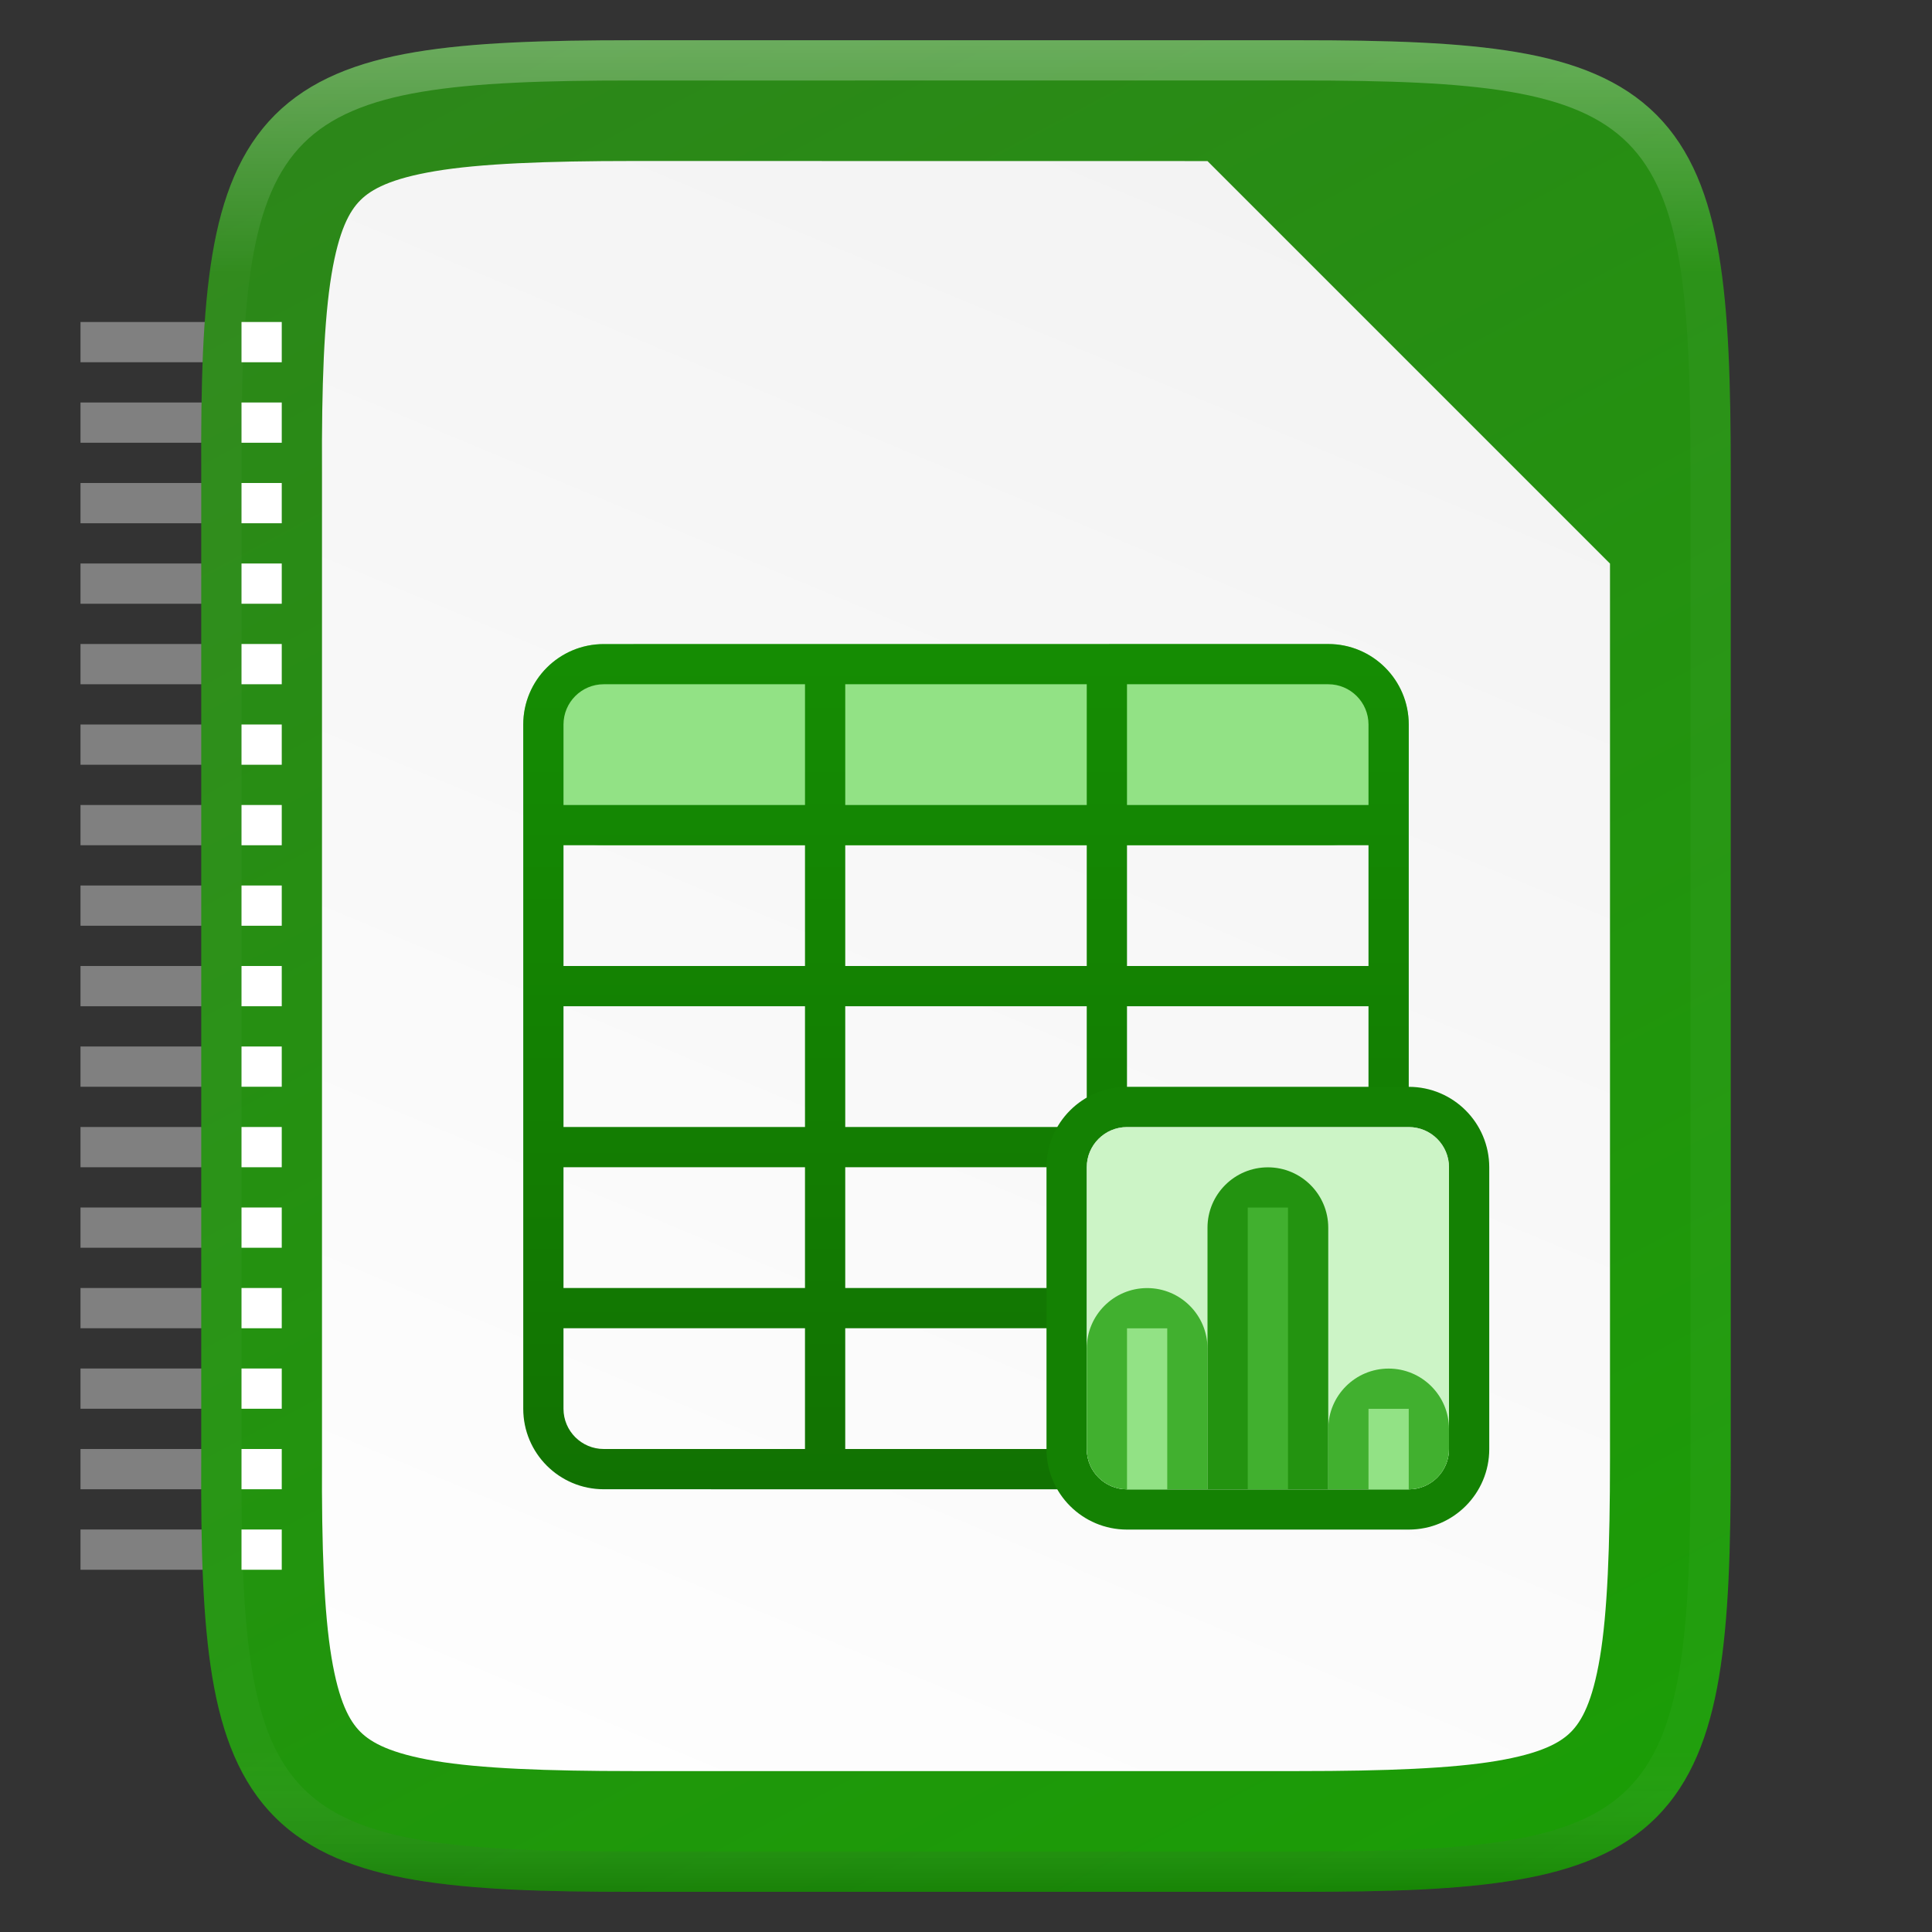 <?xml version="1.0" encoding="UTF-8" standalone="no"?>
<svg
   viewBox="0 0 48 48"
   version="1.1"
   id="svg4"
   sodipodi:docname="ots_48_8.svg"
   inkscape:version="1.1 (ce6663b3b7, 2021-05-25)"
   inkscape:export-filename="/home/jupiter007/Libreoffice yaru theme fullcolor/build/res/ots_48_8.png"
   inkscape:export-xdpi="96"
   inkscape:export-ydpi="96"
   xmlns:inkscape="http://www.inkscape.org/namespaces/inkscape"
   xmlns:sodipodi="http://sodipodi.sourceforge.net/DTD/sodipodi-0.dtd"
   xmlns:xlink="http://www.w3.org/1999/xlink"
   xmlns="http://www.w3.org/2000/svg"
   xmlns:svg="http://www.w3.org/2000/svg"
   xmlns:rdf="http://www.w3.org/1999/02/22-rdf-syntax-ns#"
   xmlns:cc="http://creativecommons.org/ns#"
   xmlns:dc="http://purl.org/dc/elements/1.1/">
  <rect x="0" y="0" width="48" height="48" fill="#333333" stroke="none"/>
  <defs
     id="defs8">
    <linearGradient
       inkscape:collect="always"
       xlink:href="#linearGradient7723"
       id="linearGradient951"
       gradientUnits="userSpaceOnUse"
       gradientTransform="matrix(0,-0.113,-0.113,0,59.489,52)"
       x1="512"
       y1="397.994"
       x2="-1.0000001e-06"
       y2="125.994" />
    <linearGradient
       id="linearGradient7723">
      <stop
         id="stop7721"
         style="stop-color:#2e851b;stop-opacity:1"
         offset="0" />
      <stop
         id="stop7715"
         style="stop-color:#18a003;stop-opacity:1"
         offset="1" />
    </linearGradient>
    <linearGradient
       gradientTransform="translate(-320,-60)"
       inkscape:collect="always"
       xlink:href="#linearGradient4338"
       id="linearGradient1234"
       x1="352"
       y1="60"
       x2="332"
       y2="108"
       gradientUnits="userSpaceOnUse" />
    <linearGradient
       inkscape:collect="always"
       id="linearGradient4338">
      <stop
         style="stop-color:#f2f2f2;stop-opacity:1"
         offset="0"
         id="stop4340" />
      <stop
         style="stop-color:#ffffff;stop-opacity:1"
         offset="1"
         id="stop4342" />
    </linearGradient>
    <linearGradient
       id="linearGradient13214">
      <stop
         id="stop13216"
         style="stop-color:#18a303;stop-opacity:1"
         offset="0" />
      <stop
         id="stop13218"
         style="stop-color:#106802;stop-opacity:1"
         offset="1" />
    </linearGradient>
    <linearGradient
       id="linearGradient15606-6">
      <stop
         style="stop-color: rgb(255, 255, 255); stop-opacity: 0.588;"
         offset="0"
         id="stop15608-8" />
      <stop
         style="stop-color: rgb(255, 255, 255); stop-opacity: 0.863;"
         offset="1"
         id="stop15610-7" />
    </linearGradient>
    <linearGradient
       gradientTransform="translate(-319.999,-60)"
       inkscape:collect="always"
       xlink:href="#linearGradient927-3-6"
       id="linearGradient925"
       x1="344"
       y1="61"
       x2="344"
       y2="107"
       gradientUnits="userSpaceOnUse" />
    <linearGradient
       inkscape:collect="always"
       id="linearGradient927-3-6">
      <stop
         style="stop-color:#ffffff;stop-opacity:1;"
         offset="0"
         id="stop923-3" />
      <stop
         id="stop933-6"
         offset="0.125"
         style="stop-color:#ffffff;stop-opacity:0.098" />
      <stop
         id="stop931-7"
         offset="0.925"
         style="stop-color:#ffffff;stop-opacity:0.098" />
      <stop
         style="stop-color:#000000;stop-opacity:0.498"
         offset="1"
         id="stop925-5" />
    </linearGradient>
    <linearGradient
       id="_Linear9"
       x1="0"
       y1="0"
       x2="1"
       y2="0"
       gradientUnits="userSpaceOnUse"
       gradientTransform="matrix(0,47,-47,0,346,54)">
      <stop
         offset="0"
         style="stop-color:rgb(24,163,3);stop-opacity:1"
         id="stop371" />
      <stop
         offset="1"
         style="stop-color:rgb(16,104,2);stop-opacity:1"
         id="stop373" />
    </linearGradient>
  </defs>
  <sodipodi:namedview
     pagecolor="#ffffff"
     bordercolor="#666666"
     borderopacity="1"
     objecttolerance="10"
     gridtolerance="10"
     guidetolerance="10"
     inkscape:pageopacity="0"
     inkscape:pageshadow="2"
     inkscape:window-width="1920"
     inkscape:window-height="1016"
     id="namedview6"
     showgrid="true"
     inkscape:zoom="19.666666"
     inkscape:cx="3.0000001"
     inkscape:cy="21.330509"
     inkscape:window-x="0"
     inkscape:window-y="27"
     inkscape:window-maximized="1"
     inkscape:current-layer="svg4"
     inkscape:pagecheckerboard="0">
    <inkscape:grid
       type="xygrid"
       id="grid914" />
  </sodipodi:namedview>
  <rect
     style="fill:#808080;fill-opacity:1;fill-rule:evenodd;stroke-width:3;stroke-linecap:square"
     id="rect1862"
     width="4"
     height="1"
     x="2"
     y="8" />
  <rect
     style="fill:#808080;fill-opacity:1;fill-rule:evenodd;stroke-width:3;stroke-linecap:square"
     id="rect2076"
     width="4"
     height="1"
     x="2"
     y="10" />
  <rect
     style="fill:#808080;fill-opacity:1;fill-rule:evenodd;stroke-width:3;stroke-linecap:square"
     id="rect2078"
     width="4"
     height="1"
     x="2"
     y="12" />
  <rect
     style="fill:#808080;fill-opacity:1;fill-rule:evenodd;stroke-width:3;stroke-linecap:square"
     id="rect2080"
     width="4"
     height="1"
     x="2"
     y="14" />
  <rect
     style="fill:#808080;fill-opacity:1;fill-rule:evenodd;stroke-width:3;stroke-linecap:square"
     id="rect2082"
     width="4"
     height="1"
     x="2"
     y="16" />
  <rect
     style="fill:#808080;fill-opacity:1;fill-rule:evenodd;stroke-width:3;stroke-linecap:square"
     id="rect2084"
     width="4"
     height="1"
     x="2"
     y="18" />
  <rect
     style="fill:#808080;fill-opacity:1;fill-rule:evenodd;stroke-width:3;stroke-linecap:square"
     id="rect2086"
     width="4"
     height="1"
     x="2"
     y="20" />
  <rect
     style="fill:#808080;fill-opacity:1;fill-rule:evenodd;stroke-width:3;stroke-linecap:square"
     id="rect2088"
     width="4"
     height="1"
     x="2"
     y="22" />
  <rect
     style="fill:#808080;fill-opacity:1;fill-rule:evenodd;stroke-width:3;stroke-linecap:square"
     id="rect2090"
     width="4"
     height="1"
     x="2"
     y="24" />
  <rect
     style="fill:#808080;fill-opacity:1;fill-rule:evenodd;stroke-width:3;stroke-linecap:square"
     id="rect1995"
     width="4"
     height="1"
     x="2"
     y="26" />
  <rect
     style="fill:#808080;fill-opacity:1;fill-rule:evenodd;stroke-width:3;stroke-linecap:square"
     id="rect1997"
     width="4"
     height="1"
     x="2"
     y="28" />
  <rect
     style="fill:#808080;fill-opacity:1;fill-rule:evenodd;stroke-width:3;stroke-linecap:square"
     id="rect1999"
     width="4"
     height="1"
     x="2"
     y="30" />
  <rect
     style="fill:#808080;fill-opacity:1;fill-rule:evenodd;stroke-width:3;stroke-linecap:square"
     id="rect2001"
     width="4"
     height="1"
     x="2"
     y="32" />
  <rect
     style="fill:#808080;fill-opacity:1;fill-rule:evenodd;stroke-width:3;stroke-linecap:square"
     id="rect2003"
     width="4"
     height="1"
     x="2"
     y="34" />
  <rect
     style="fill:#808080;fill-opacity:1;fill-rule:evenodd;stroke-width:3;stroke-linecap:square"
     id="rect2005"
     width="4"
     height="1"
     x="2"
     y="36" />
  <rect
     style="fill:#808080;fill-opacity:1;fill-rule:evenodd;stroke-width:3;stroke-linecap:square"
     id="rect2007"
     width="4"
     height="1"
     x="2"
     y="38" />
  <path
     id="path949"
     d="m 15.73,1 c -2.223,0 -3.975,0.053 -5.414,0.295 -1.441,0.242 -2.619,0.695 -3.482,1.557 -0.864,0.862 -1.319,2.037 -1.559,3.479 -0.239,1.44 -0.286,3.194 -0.275,5.422 v 12.248 12.252 c -0.011,2.226 0.036,3.979 0.275,5.418 0.24,1.442 0.695,2.617 1.559,3.479 0.864,0.862 2.041,1.315 3.482,1.557 1.439,0.242 3.191,0.295 5.414,0.295 h 16.539 c 2.223,0 3.972,-0.053 5.408,-0.295 1.438,-0.242 2.614,-0.694 3.475,-1.557 0.861,-0.862 1.313,-2.038 1.555,-3.479 0.241,-1.439 0.293,-3.191 0.293,-5.418 v -12.252 -12.252 c 0,-2.227 -0.052,-3.979 -0.293,-5.418 -0.242,-1.44 -0.694,-2.616 -1.555,-3.479 -0.861,-0.862 -2.037,-1.315 -3.475,-1.557 -1.436,-0.242 -3.185,-0.295 -5.408,-0.295 z"
     style="color:#000000;display:inline;overflow:visible;visibility:visible;fill:url(#linearGradient951);fill-opacity:1;fill-rule:nonzero;stroke:none;stroke-width:1;marker:none;enable-background:accumulate"
     inkscape:connector-curvature="0" />
  <g
     transform="translate(-334,-55.998)"
     id="g108"
     style="clip-rule:evenodd;display:inline;fill-rule:evenodd;enable-background:new">
    <path
       d="m 367,72 h -18 c -1.105,0 -2,0.896 -2,2 v 17 c 0,1.105 0.895,2 2,2 h 18 c 1.105,0 2,-0.895 2,-2 v -17 c 0,-1.104 -0.895,-2 -2,-2 z"
       style="fill:#ccf4c6;fill-rule:nonzero"
       id="path106" />
  </g>
  <path
     id="path1224"
     d="m 15.73,4 c -2.173,0 -3.806,0.065 -4.918,0.252 -1.103,0.185 -1.586,0.449 -1.859,0.723 -0.273,0.272 -0.534,0.748 -0.717,1.848 -0.184,1.11 -0.247,2.741 -0.236,4.916 v 0.006 12.256 12.258 0.006 c -0.011,2.174 0.052,3.805 0.236,4.914 0.183,1.1 0.444,1.575 0.717,1.848 0.274,0.273 0.756,0.537 1.859,0.723 1.112,0.187 2.744,0.252 4.918,0.252 h 16.539 c 2.174,0 3.804,-0.066 4.912,-0.252 1.1,-0.185 1.578,-0.448 1.848,-0.719 0.271,-0.272 0.536,-0.753 0.721,-1.855 0.186,-1.109 0.25,-2.743 0.25,-4.922 v -12.252 -10 l -10,-10 z"
     style="color:#000000;font-style:normal;font-variant:normal;font-weight:normal;font-stretch:normal;font-size:medium;line-height:normal;font-family:sans-serif;font-variant-ligatures:normal;font-variant-position:normal;font-variant-caps:normal;font-variant-numeric:normal;font-variant-alternates:normal;font-feature-settings:normal;text-indent:0;text-align:start;text-decoration:none;text-decoration-line:none;text-decoration-style:solid;text-decoration-color:#000000;letter-spacing:normal;word-spacing:normal;text-transform:none;writing-mode:lr-tb;direction:ltr;text-orientation:mixed;dominant-baseline:auto;baseline-shift:baseline;text-anchor:start;white-space:normal;shape-padding:0;clip-rule:nonzero;display:inline;overflow:visible;visibility:visible;isolation:auto;mix-blend-mode:normal;color-interpolation:sRGB;color-interpolation-filters:linearRGB;solid-color:#000000;solid-opacity:1;vector-effect:none;fill:url(#linearGradient1234);fill-opacity:1;fill-rule:nonzero;stroke:none;stroke-width:5;stroke-linecap:butt;stroke-linejoin:miter;stroke-miterlimit:4;stroke-dasharray:none;stroke-dashoffset:0;stroke-opacity:1;marker:none;color-rendering:auto;image-rendering:auto;shape-rendering:auto;text-rendering:auto;enable-background:accumulate"
     inkscape:connector-curvature="0" />
  <g
     transform="translate(-334,-55.998)"
     id="g112"
     style="clip-rule:evenodd;display:inline;fill-rule:evenodd;enable-background:new">
    <path
       d="m 367,72 h -18 c -1.105,0 -2,0.896 -2,2 v 1 c 0,1.105 0.895,2 2,2 h 18 c 1.105,0 2,-0.895 2,-2 v -1 c 0,-1.104 -0.895,-2 -2,-2 z"
       style="fill:#92e285;fill-rule:nonzero"
       id="path110" />
  </g>
  <path
     inkscape:connector-curvature="0"
     style="color:#000000;display:inline;overflow:visible;visibility:visible;opacity:0.3;fill:none;fill-opacity:1;fill-rule:nonzero;stroke:url(#linearGradient925);stroke-width:1;stroke-opacity:1;marker:none;enable-background:accumulate"
     d="m 15.732,1.5 c -2.215,0 -3.947,0.055 -5.332,0.287 -1.385,0.232 -2.446,0.654 -3.211,1.418 -0.765,0.764 -1.188,1.822 -1.418,3.207 -0.23,1.385 -0.28,3.118 -0.27,5.338 v 12.25 12.252 c -0.011,2.218 0.039,3.952 0.27,5.336 0.23,1.385 0.653,2.443 1.418,3.207 0.765,0.764 1.826,1.186 3.211,1.418 1.385,0.232 3.117,0.287 5.332,0.287 h 16.539 c 2.215,0 3.945,-0.055 5.326,-0.287 1.382,-0.233 2.441,-0.654 3.203,-1.418 0.762,-0.764 1.184,-1.823 1.416,-3.207 0.232,-1.384 0.285,-3.117 0.285,-5.336 v -12.252 -12.252 c 0,-2.219 -0.053,-3.952 -0.285,-5.336 -0.232,-1.384 -0.654,-2.443 -1.416,-3.207 -0.762,-0.764 -1.821,-1.185 -3.203,-1.418 -1.382,-0.233 -3.112,-0.287 -5.326,-0.287 z"
     id="path901" />
  <g
     transform="translate(-334,-55.998)"
     id="g116"
     style="clip-rule:evenodd;display:inline;fill-rule:evenodd;enable-background:new">
    <path
       d="m 349,72 c -1.105,0 -2,0.895 -2,2 v 16.998 c 0,1.105 0.895,2 2,2 l 20,0.002 v -19.002 c 0,-1.104 -0.896,-2 -2,-2 z m -1,1.998 c 0,-0.552 0.448,-1 1,-1 h 5 v 3 h -6 z m 7,-1 h 6 v 3 h -6 z m 7,0 h 5 c 0.552,0 1,0.448 1,1 v 2 h -6 z m -14,4 h 6 v 3 h -6 z m 7,0 h 6 v 3 h -6 z m 7,0 h 6 v 3 h -6 z m -14,4 h 6 v 3 h -6 z m 7,0 h 6 v 3 h -6 z m 7,0 h 6 v 3 h -6 z m -14,4 h 6 v 3 h -6 z m 7,0 h 6 v 3 h -6 z m 7,0 h 6 v 3 h -6 z m -14,4 h 6 v 3 h -5 c -0.552,0 -1,-0.448 -1,-1 z m 7,0 h 6 v 3 h -6 z m 7,0 h 6 v 2 c 0,0.552 -0.448,1 -1,1 h -5 z"
       style="fill:url(#_Linear9);fill-rule:nonzero"
       id="path114" />
  </g>
  <g
     transform="translate(-334,-55.998)"
     id="g120"
     style="clip-rule:evenodd;display:inline;fill-rule:evenodd;enable-background:new">
    <path
       d="m 369,83 h -7 c -1.105,0 -2,0.895 -2,2 v 7 c 0,1.105 0.895,2 2,2 h 7 c 1.105,0 2,-0.895 2,-2 v -7 c 0,-1.105 -0.895,-2 -2,-2 z"
       style="fill:#148103;fill-rule:nonzero"
       id="path118" />
  </g>
  <g
     transform="translate(-334,-55.998)"
     id="g124"
     style="clip-rule:evenodd;display:inline;fill-rule:evenodd;enable-background:new">
    <path
       d="m 369,84 h -7 c -0.552,0 -1,0.448 -1,1 v 7 c 0,0.552 0.448,1 1,1 h 7 c 0.552,0 1,-0.448 1,-1 v -7 c 0,-0.552 -0.448,-1 -1,-1 z"
       style="fill:#cccccc;fill-rule:nonzero"
       id="path122" />
  </g>
  <g
     transform="translate(-334,-55.998)"
     id="g128"
     style="clip-rule:evenodd;display:inline;fill-rule:evenodd;enable-background:new">
    <path
       d="m 369,84 h -7 c -0.552,0 -1,0.448 -1,1 v 7 c 0,0.553 0.448,1 1,1 h 7 c 0.552,0 1,-0.447 1,-1 v -7 c 0,-0.552 -0.448,-1 -1,-1 z"
       style="fill:#ccf4c6;fill-rule:nonzero"
       id="path126" />
  </g>
  <g
     transform="translate(-334,-55.998)"
     id="g132"
     style="clip-rule:evenodd;display:inline;fill-rule:evenodd;enable-background:new">
    <path
       d="m 364,93 v -3.5 c 0,-0.828 -0.672,-1.5 -1.5,-1.5 -0.828,0 -1.5,0.672 -1.5,1.5 v 2.5 c 0,0.553 0.448,1 1,1 z"
       style="fill:#41b02f;fill-rule:nonzero"
       id="path130" />
  </g>
  <g
     transform="translate(-334,-55.998)"
     id="g136"
     style="clip-rule:evenodd;display:inline;fill-rule:evenodd;enable-background:new">
    <path
       d="m 367,93 v -6.5 c 0,-0.828 -0.672,-1.5 -1.5,-1.5 -0.828,0 -1.5,0.672 -1.5,1.5 v 6.5 z"
       style="fill:#239310;fill-rule:nonzero"
       id="path134" />
  </g>
  <g
     transform="translate(-334,-55.998)"
     id="g140"
     style="clip-rule:evenodd;display:inline;fill-rule:evenodd;enable-background:new">
    <path
       d="m 370,92 v -0.5 c 0,-0.828 -0.672,-1.5 -1.5,-1.5 -0.828,0 -1.5,0.672 -1.5,1.5 v 1.5 h 2 c 0.552,0 1,-0.447 1,-1 z"
       style="fill:#41b02f;fill-rule:nonzero"
       id="path138" />
  </g>
  <g
     transform="translate(-334,-55.998)"
     id="g144"
     style="clip-rule:evenodd;display:inline;fill-rule:evenodd;enable-background:new">
    <rect
       x="362"
       y="89"
       width="1"
       height="4"
       style="fill:#92e285;fill-rule:nonzero"
       id="rect142" />
  </g>
  <g
     transform="translate(-334,-55.998)"
     id="g148"
     style="clip-rule:evenodd;display:inline;fill-rule:evenodd;enable-background:new">
    <rect
       x="365"
       y="86"
       width="1"
       height="7"
       style="fill:#41b02f;fill-rule:nonzero"
       id="rect146" />
  </g>
  <g
     transform="translate(-334,-55.998)"
     id="g152"
     style="clip-rule:evenodd;display:inline;fill-rule:evenodd;enable-background:new">
    <rect
       x="368"
       y="91"
       width="1"
       height="2"
       style="fill:#92e285;fill-rule:nonzero"
       id="rect150" />
  </g>
  <rect
     style="fill:#ffffff;fill-rule:evenodd;stroke-width:3;stroke-linecap:square"
     id="rect1656"
     width="1"
     height="1"
     x="6"
     y="8" />
  <rect
     style="fill:#ffffff;fill-rule:evenodd;stroke-width:3;stroke-linecap:square"
     id="rect1658"
     width="1"
     height="1"
     x="6"
     y="10" />
  <rect
     style="fill:#ffffff;fill-rule:evenodd;stroke-width:3;stroke-linecap:square"
     id="rect1740"
     width="1"
     height="1"
     x="6"
     y="12" />
  <rect
     style="fill:#ffffff;fill-rule:evenodd;stroke-width:3;stroke-linecap:square"
     id="rect1742"
     width="1"
     height="1"
     x="6"
     y="14" />
  <rect
     style="fill:#ffffff;fill-rule:evenodd;stroke-width:3;stroke-linecap:square"
     id="rect1744"
     width="1"
     height="1"
     x="6"
     y="16" />
  <rect
     style="fill:#ffffff;fill-rule:evenodd;stroke-width:3;stroke-linecap:square"
     id="rect1746"
     width="1"
     height="1"
     x="6"
     y="18" />
  <rect
     style="fill:#ffffff;fill-rule:evenodd;stroke-width:3;stroke-linecap:square"
     id="rect1748"
     width="1"
     height="1"
     x="6"
     y="20" />
  <rect
     style="fill:#ffffff;fill-rule:evenodd;stroke-width:3;stroke-linecap:square"
     id="rect1750"
     width="1"
     height="1"
     x="6"
     y="22" />
  <rect
     style="fill:#ffffff;fill-rule:evenodd;stroke-width:3;stroke-linecap:square"
     id="rect1752"
     width="1"
     height="1"
     x="6"
     y="24" />
  <rect
     style="fill:#ffffff;fill-rule:evenodd;stroke-width:3;stroke-linecap:square"
     id="rect2013"
     width="1"
     height="1"
     x="6"
     y="26" />
  <rect
     style="fill:#ffffff;fill-rule:evenodd;stroke-width:3;stroke-linecap:square"
     id="rect2015"
     width="1"
     height="1"
     x="6"
     y="28" />
  <rect
     style="fill:#ffffff;fill-rule:evenodd;stroke-width:3;stroke-linecap:square"
     id="rect2017"
     width="1"
     height="1"
     x="6"
     y="30" />
  <rect
     style="fill:#ffffff;fill-rule:evenodd;stroke-width:3;stroke-linecap:square"
     id="rect2019"
     width="1"
     height="1"
     x="6"
     y="32" />
  <rect
     style="fill:#ffffff;fill-rule:evenodd;stroke-width:3;stroke-linecap:square"
     id="rect2021"
     width="1"
     height="1"
     x="6"
     y="34" />
  <rect
     style="fill:#ffffff;fill-rule:evenodd;stroke-width:3;stroke-linecap:square"
     id="rect2023"
     width="1"
     height="1"
     x="6"
     y="36" />
  <rect
     style="fill:#ffffff;fill-rule:evenodd;stroke-width:3;stroke-linecap:square"
     id="rect2025"
     width="1"
     height="1"
     x="6"
     y="38" />
</svg>
